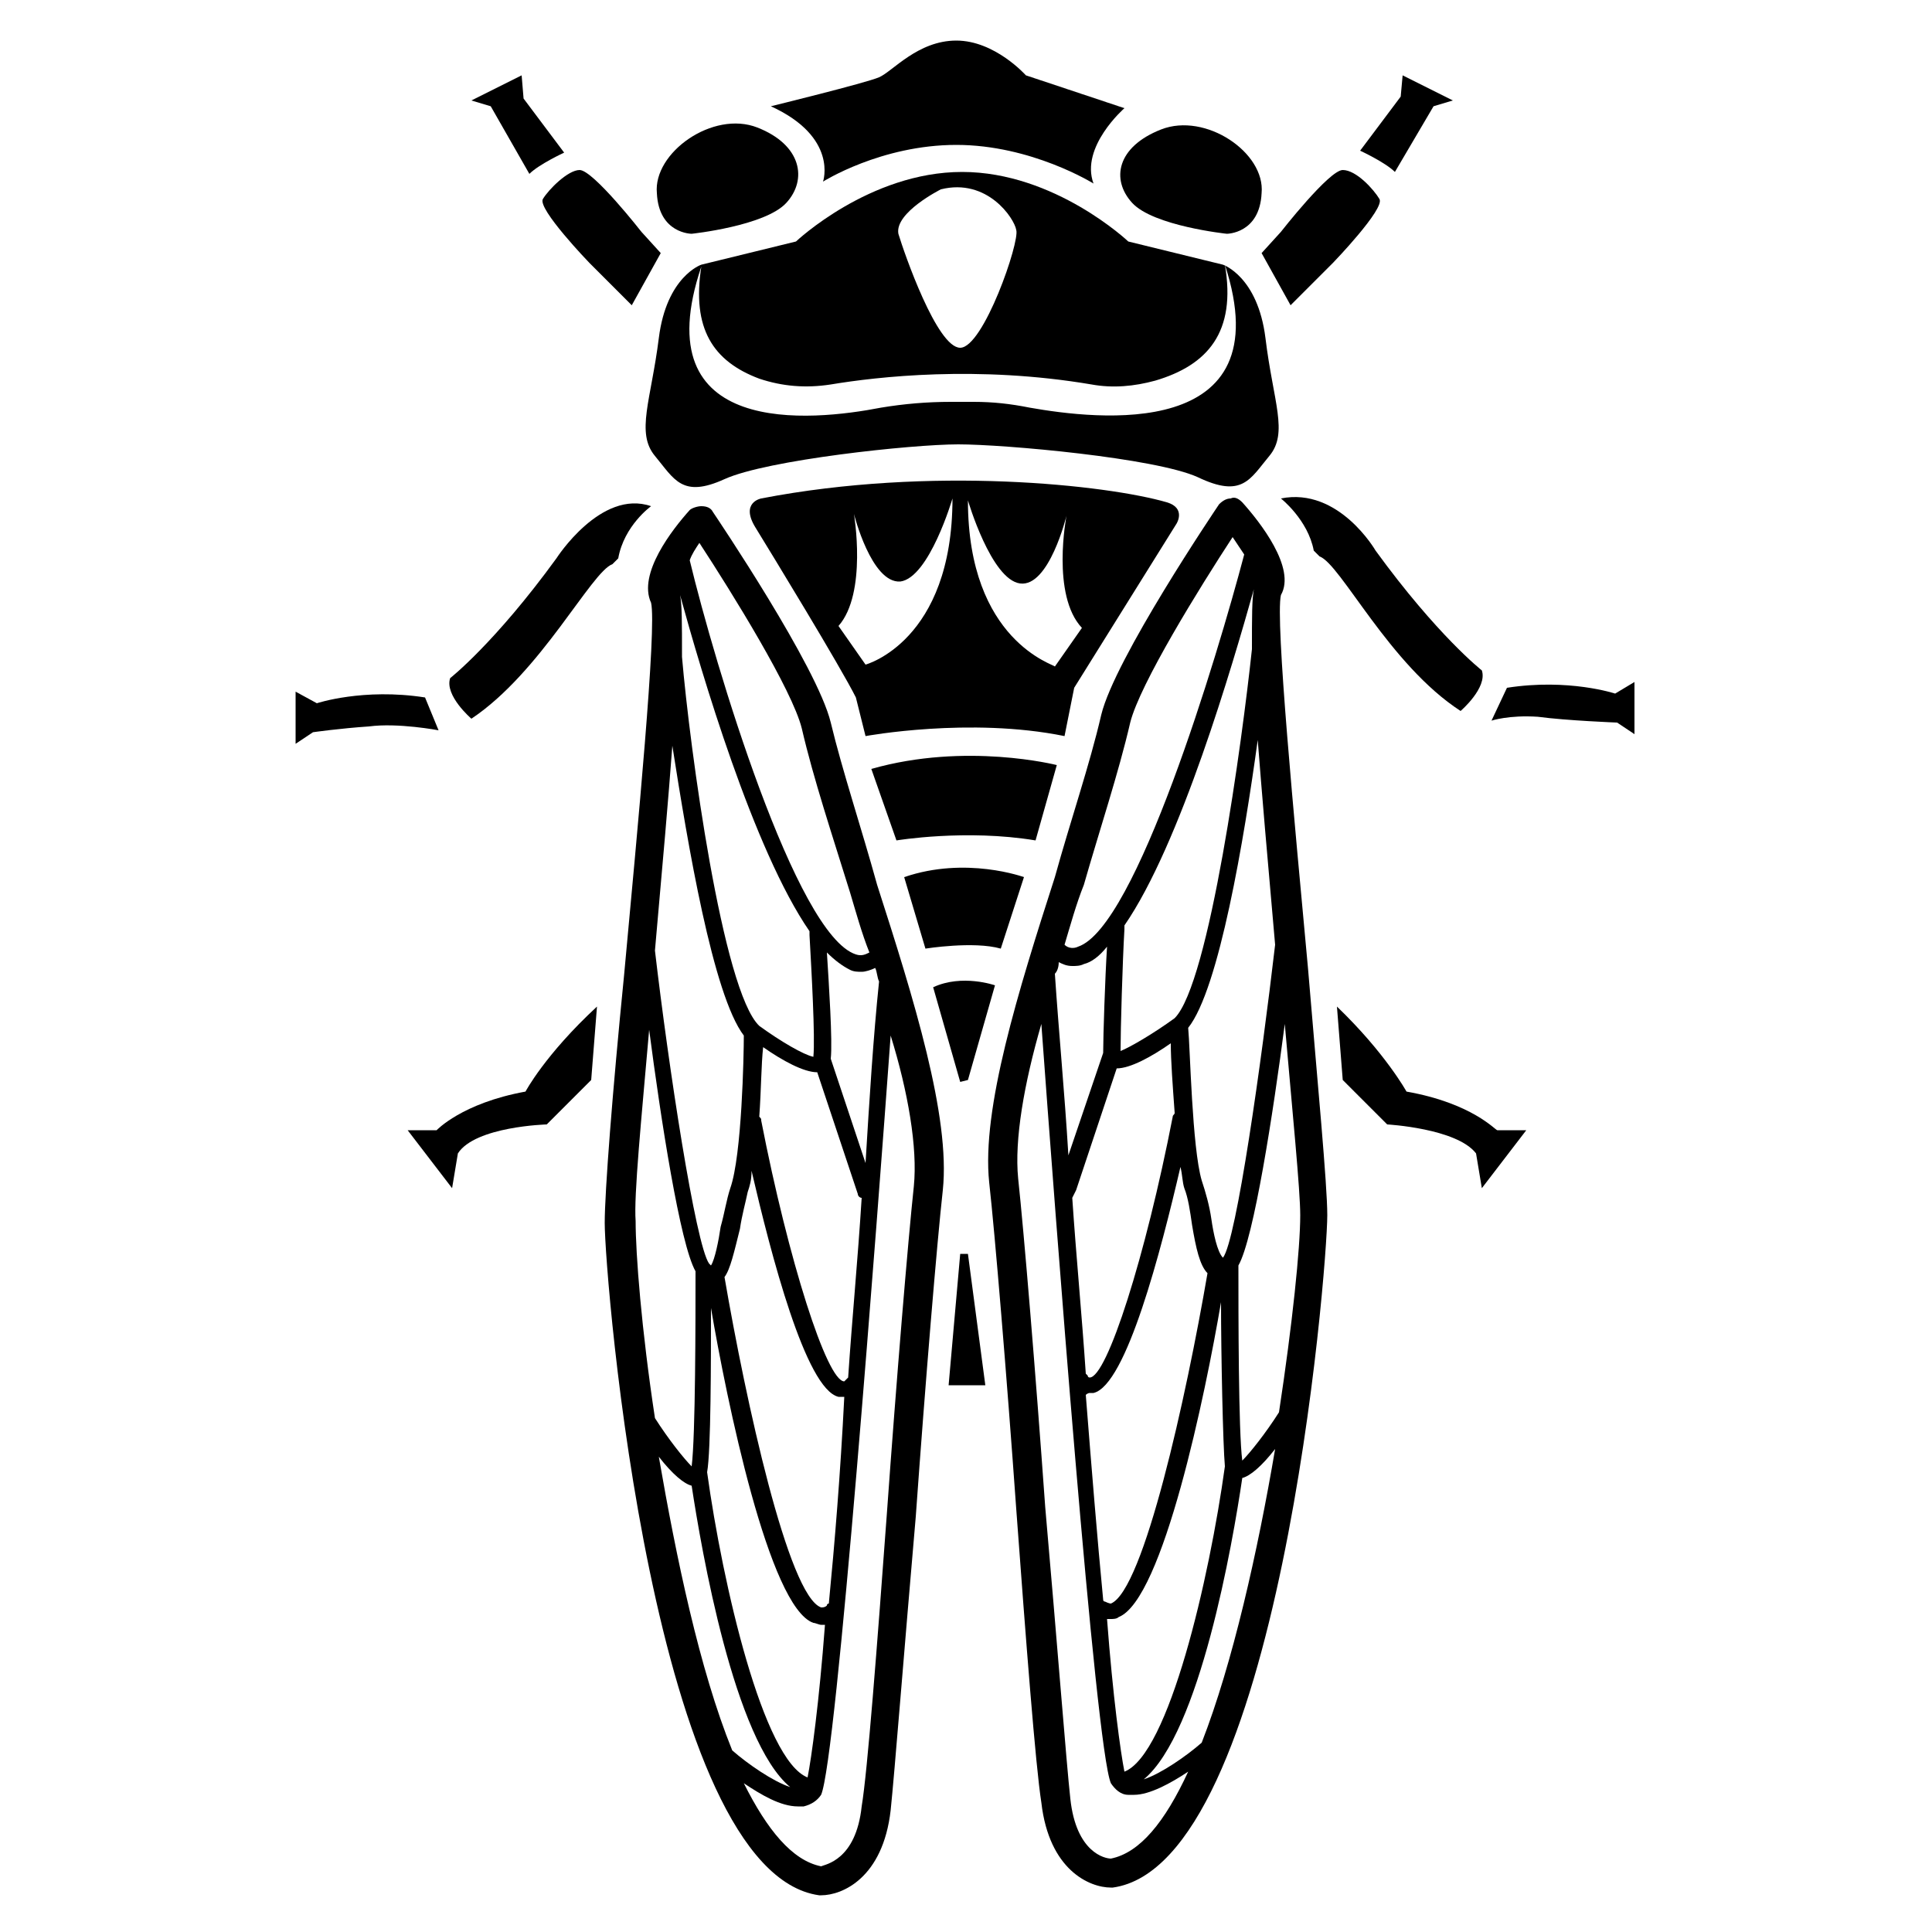 <svg xmlns="http://www.w3.org/2000/svg" xmlns:xlink="http://www.w3.org/1999/xlink" version="1.1" x="0px" y="0px" viewBox="0 0 100 100" style="enable-background:new 0 0 100 100;" xml:space="preserve"><g><path d="M65.7,23.6c1-1.2,0.2-2.8-0.2-6.1c-0.4-3.2-2.2-3.8-2.2-3.8c0,0,0,0,0,0l-4.9-1.2c0,0-3.8-3.6-8.6-3.6v0c0,0,0,0,0,0   c0,0,0,0,0,0v0c-4.8,0-8.6,3.6-8.6,3.6l-4.9,1.2c0,0,0,0,0,0c0,0-1.8,0.6-2.2,3.8c-0.4,3.2-1.2,4.9-0.2,6.1c1,1.2,1.4,2.2,3.6,1.2   c2.2-1,9.7-1.8,12.1-1.8c2.4,0,10.2,0.7,12.4,1.7C64.3,25.8,64.7,24.8,65.7,23.6z M48.7,9.8c2.4-0.6,3.8,1.5,3.9,2.1   c0.2,0.6-1.7,6.1-2.9,6.1c-1.2,0-2.9-4.9-3.2-5.9C46.3,11,48.7,9.8,48.7,9.8z M53.3,21.1c-1-0.2-1.9-0.3-2.9-0.3l-1.2,0   c-1.2,0-2.4,0.1-3.6,0.3c-3.6,0.7-12.3,1.6-9.3-7.3c-0.5,3.2,0.6,4.9,3,5.8c1.2,0.4,2.4,0.5,3.7,0.3c2.4-0.4,7.6-1,13.5,0   c1.1,0.2,2.2,0.1,3.3-0.2c2.7-0.8,4.2-2.5,3.6-6C66.4,22.9,56.7,21.7,53.3,21.1z"/><path d="M66.3,30.8c0.8-1.4-1.1-3.8-2-4.8c-0.2-0.2-0.4-0.3-0.6-0.2c-0.2,0-0.4,0.1-0.6,0.3c-0.2,0.3-5.4,8-6.1,10.9   c-0.6,2.6-1.6,5.5-2.4,8.4c-1.9,5.9-3.8,12-3.4,15.8c0.3,2.7,0.9,9.9,1.4,16.9c0.5,6.8,1,13.3,1.3,15.2c0.4,3.5,2.5,4.4,3.6,4.4   c0,0,0.1,0,0.1,0c8.6-1.2,11.1-32,11.1-34.8c0-1.6-0.5-6.8-1-12.8C67,42.5,66,32.1,66.3,30.8z M62.2,90.2c-0.8,0.7-2.1,1.6-3,1.9   c2.9-2.4,4.6-12.2,5.1-15.6c0.4-0.1,1-0.6,1.7-1.5C65.1,80.3,63.8,86.1,62.2,90.2z M54.8,49.8c0.2,0.1,0.4,0.2,0.7,0.2   c0.2,0,0.4,0,0.6-0.1c0.4-0.1,0.8-0.4,1.2-0.9c-0.1,1.6-0.2,4.6-0.2,5.5l-1.8,5.3c-0.2-3.3-0.5-6.4-0.7-9.4   C54.7,50.3,54.8,50.1,54.8,49.8z M65,30.1C65,30.1,64.9,30.1,65,30.1c0,0,0-0.1,0-0.1C65,30,65,30.1,65,30.1z M64.8,33.6   C64.8,33.6,64.8,33.7,64.8,33.6c-0.5,4.7-2.2,17.3-4,19.1c-1.1,0.8-2.3,1.5-2.8,1.7c0-1.1,0.1-4.6,0.2-6.3c0-0.1,0-0.1,0-0.2   c2.9-4.2,5.6-13.5,6.7-17.4C64.8,31,64.8,31.9,64.8,33.6z M55.7,61.6l2.1-6.3c0,0,0,0,0,0c0.7,0,1.8-0.6,2.8-1.3   c0,0.9,0.1,2.2,0.2,3.6c0,0.1-0.1,0.1-0.1,0.2c-1.4,7.2-3.4,13.5-4.3,13.5c0,0,0,0,0,0c0,0-0.1,0-0.1-0.1c0,0,0,0-0.1-0.1   c-0.2-3-0.5-6.1-0.7-9.1C55.6,61.8,55.6,61.8,55.7,61.6z M56.4,72.1c0.1,0,0.1,0,0.2,0c1.7-0.4,3.5-7.4,4.5-11.7   c0.1,0.4,0.1,0.8,0.2,1.1c0.2,0.5,0.3,1.2,0.4,1.9c0.2,1.2,0.4,2.1,0.8,2.5c-1.1,6.4-3.3,16.4-5,17.1c0,0-0.1,0-0.3-0.1   c0,0-0.1,0-0.1-0.1c-0.3-3.1-0.6-6.8-0.9-10.6C56.3,72.1,56.4,72.1,56.4,72.1z M57.5,83.8c0.1,0,0.3,0,0.4-0.1   c2.3-0.9,4.5-11.6,5.3-16.3c0,2.7,0.1,7.4,0.2,8.5c-0.8,5.8-2.9,14.9-5.2,15.8c-0.2-1-0.6-3.9-0.9-7.9   C57.4,83.8,57.4,83.8,57.5,83.8z M63.3,65.1C63.3,65.1,63.2,65.2,63.3,65.1C63.2,65.2,63.2,65.2,63.3,65.1c-0.3-0.3-0.5-1.3-0.6-2   c-0.1-0.7-0.3-1.4-0.5-2c-0.5-1.7-0.6-6.9-0.7-7.9c1.6-2,2.9-9.8,3.6-14.9c0.2,2.6,0.5,6.1,0.9,10.6C65.3,54.9,64,64.2,63.3,65.1z    M58.5,37.4c0.5-2,3.6-7,5.3-9.6c0.2,0.3,0.4,0.6,0.6,0.9C63,34,58.8,48,55.8,49c-0.2,0.1-0.5,0.1-0.7-0.1c0.3-1,0.6-2.1,1-3.1   C56.9,43,57.9,40,58.5,37.4z M57.5,96.2c-0.3,0-1.8-0.3-2.1-3.1c-0.2-1.8-0.7-8.3-1.3-15.1c-0.5-7-1.1-14.2-1.4-17   c-0.2-2,0.3-4.9,1.2-8c0.7,9.6,2.8,37.5,3.6,39.3c0,0,0,0,0,0c0,0,0,0,0,0c0.2,0.3,0.5,0.6,0.9,0.6c0.1,0,0.2,0,0.3,0   c0.8,0,1.9-0.6,2.8-1.2C60.3,94.3,59,95.9,57.5,96.2z M66.2,73.1c-0.7,1.1-1.5,2.1-1.9,2.5c-0.2-1.5-0.2-7.6-0.2-10.1   c0.8-1.4,1.8-7.9,2.4-12.5c0.4,4.6,0.8,8.6,0.8,9.9C67.3,64.6,66.9,68.5,66.2,73.1z"/><path d="M43,37.4c-0.7-2.9-5.9-10.6-6.1-10.9c-0.1-0.2-0.3-0.3-0.6-0.3c-0.2,0-0.5,0.1-0.6,0.2c-0.9,1-2.7,3.3-2,4.8   c0.3,1.3-0.7,11.7-1.4,19.3c-0.6,6-1,11.2-1,12.8c0,2.8,2.5,33.6,11.1,34.8c0,0,0.1,0,0.1,0c1.1,0,3.2-0.9,3.6-4.4   c0.2-1.9,0.7-8.3,1.3-15.2c0.5-7,1.1-14.2,1.4-16.9c0.4-3.8-1.5-9.9-3.4-15.8C44.6,42.9,43.6,39.9,43,37.4z M34.1,75.4   c0.7,0.9,1.3,1.4,1.7,1.5c0.5,3.3,2.2,13.2,5.1,15.6c-0.9-0.3-2.2-1.2-3-1.9C36.2,86.4,35,80.6,34.1,75.4z M35.1,30.3   c0,0.1,0,0.1,0,0.2c0,0,0,0,0-0.1C35.1,30.4,35.1,30.3,35.1,30.3z M35.2,30.8c1.1,4,3.8,13.2,6.7,17.4c0,0.1,0,0.1,0,0.2   c0.1,1.8,0.3,5.3,0.2,6.3c-0.5-0.1-1.7-0.8-2.8-1.6c-1.9-1.8-3.6-14.4-4-19.1c0,0,0,0,0,0C35.3,32.2,35.3,31.3,35.2,30.8z    M38.5,53.6c0,1-0.1,6.2-0.7,7.9c-0.2,0.6-0.3,1.3-0.5,2c-0.1,0.7-0.3,1.7-0.5,2c0,0,0,0,0,0c0,0,0,0-0.1-0.1   c-0.7-1-2.1-10.2-2.8-16.2c0.4-4.5,0.7-7.9,0.9-10.6C35.6,43.7,36.9,51.5,38.5,53.6z M41.8,92c-2.3-0.9-4.4-10-5.2-15.8   c0.2-1.1,0.2-5.8,0.2-8.5c0.8,4.7,3,15.5,5.3,16.3c0.1,0,0.3,0.1,0.4,0.1c0.1,0,0.1,0,0.2,0C42.4,88.1,42,91,41.8,92z M42.9,83   c0,0-0.1,0-0.1,0.1c-0.1,0.1-0.2,0.1-0.3,0.1c-1.7-0.6-3.9-10.7-5-17.1c0.3-0.4,0.5-1.3,0.8-2.5c0.1-0.7,0.3-1.4,0.4-1.9   c0.1-0.3,0.2-0.6,0.2-1.1c1,4.3,2.8,11.3,4.5,11.7c0.1,0,0.1,0,0.2,0c0,0,0.1,0,0.1,0C43.5,76.3,43.2,79.9,42.9,83z M43.9,71.3   C43.9,71.3,43.8,71.4,43.9,71.3c-0.2,0.2-0.2,0.2-0.2,0.2c0,0,0,0,0,0c-0.9,0-2.9-6.3-4.3-13.5c0-0.1,0-0.1-0.1-0.2   c0.1-1.4,0.1-2.7,0.2-3.6c1,0.7,2.1,1.3,2.8,1.3c0,0,0,0,0,0l2.1,6.3c0,0.1,0.1,0.2,0.2,0.2C44.4,65.2,44.1,68.3,43.9,71.3z    M44.8,60.2L43,54.8c0.1-0.9-0.1-3.9-0.2-5.5c0.4,0.4,0.8,0.7,1.2,0.9c0.2,0.1,0.4,0.1,0.6,0.1c0.2,0,0.5-0.1,0.7-0.2   c0.1,0.2,0.1,0.5,0.2,0.7C45.2,53.7,45,56.9,44.8,60.2z M36.2,28.1c1.7,2.6,4.8,7.6,5.3,9.6c0.6,2.6,1.6,5.6,2.5,8.5   c0.3,1,0.6,2.1,1,3.1c-0.2,0.1-0.4,0.2-0.7,0.1c-3.1-1-7.3-15-8.6-20.4C35.8,28.7,36,28.4,36.2,28.1z M33.6,53.3   c0.6,4.6,1.6,11.1,2.4,12.5c0,2.5,0,8.5-0.2,10.1c-0.4-0.4-1.2-1.4-1.9-2.5c-0.7-4.6-1-8.5-1-10.2C32.8,61.9,33.2,57.9,33.6,53.3z    M47.3,61.4c-0.3,2.8-0.9,10-1.4,17c-0.5,6.8-1,13.3-1.3,15.1c-0.3,2.8-1.9,3-2.1,3.1c-1.5-0.3-2.8-1.9-4-4.3   c0.9,0.6,1.9,1.2,2.8,1.2c0.1,0,0.2,0,0.3,0c0.4-0.1,0.7-0.3,0.9-0.6c0,0,0,0,0,0c0,0,0,0,0,0c0.8-1.8,2.9-29.7,3.6-39.3   C47,56.5,47.5,59.4,47.3,61.4z"/><path d="M35.8,12.1c0,0,3.8-0.4,4.9-1.6s0.8-3-1.5-3.9S33.8,7.9,34,10C34.1,12.1,35.8,12.1,35.8,12.1z"/><path d="M58.6,10.5c1.1,1.2,4.9,1.6,4.9,1.6s1.7,0,1.8-2.1c0.2-2.1-2.9-4.2-5.2-3.3S57.5,9.3,58.6,10.5z"/><path d="M42.6,9.4c0,0,3-1.9,6.9-1.9s7.1,2,7.1,2c-0.7-1.9,1.6-3.9,1.6-3.9l-5.1-1.7c0,0-1.6-1.8-3.6-1.8c-2,0-3.3,1.6-4,1.9   c-0.7,0.3-5.6,1.5-5.6,1.5C43.4,7.1,42.6,9.4,42.6,9.4z"/><path d="M54.7,39.6c0,0-4.7-1.2-9.6,0.2l1.3,3.7c0,0,3.6-0.6,7.2,0L54.7,39.6z"/><path d="M53,45.4c0,0-3-1.1-6.2,0l1.1,3.7c0,0,2.5-0.4,3.9,0L53,45.4z"/><path d="M48.3,51.1l1.4,4.9l0.4-0.1l1.4-4.9C51.5,51,49.8,50.4,48.3,51.1z"/><polygon points="49.7,64.9 49.1,71.7 51,71.7 50.1,64.9  "/><path d="M55.6,35.6l5.3-8.5c0,0,0.5-0.8-0.5-1.1c-3.1-0.9-12.2-1.9-21-0.2c0,0-1.1,0.2-0.3,1.5c0.8,1.3,4.4,7.2,5.2,8.8l0.5,2   c0,0,5.4-1,10.3,0L55.6,35.6z M44.8,34.4l-1.4-2c1.5-1.7,0.8-5.8,0.8-5.8s0.9,3.6,2.4,3.5c1.5-0.2,2.7-4.3,2.7-4.3   C49.3,33.2,44.8,34.4,44.8,34.4z M50.1,25.9c0,0,1.2,4.1,2.7,4.3c1.5,0.2,2.4-3.5,2.4-3.5s-0.8,4.1,0.8,5.8l-1.4,2   C54.6,34.4,50.1,33.2,50.1,25.9z"/><path d="M75.6,36.8c0,0,1.4-1.2,1.1-2.1c0,0-2.3-1.8-5.5-6.2c0,0-1.9-3.3-4.9-2.7c0,0,1.4,1.1,1.7,2.7l0.3,0.3   C69.4,29.2,71.9,34.4,75.6,36.8z"/><path d="M83.6,35.9c0,0-2.4-0.8-5.6-0.3l-0.8,1.7c0,0,0.9-0.3,2.4-0.2c1.5,0.2,4.1,0.3,4.1,0.3l0.9,0.6v-2.7L83.6,35.9z"/><path d="M32,28.9c0.3-1.7,1.7-2.7,1.7-2.7c-2.6-0.9-4.9,2.7-4.9,2.7c-3.2,4.4-5.5,6.2-5.5,6.2c-0.3,0.9,1.1,2.1,1.1,2.1   c3.6-2.4,6.2-7.6,7.3-8L32,28.9z"/><path d="M22,36.1c-3.2-0.5-5.6,0.3-5.6,0.3l-1.1-0.6v2.7l0.9-0.6c0,0,1.4-0.2,2.9-0.3c1.5-0.2,3.6,0.2,3.6,0.2L22,36.1z"/><path d="M72.8,56.5c0,0-1.1-2-3.6-4.4l0.3,3.8l2.3,2.3c0,0,3.6,0.2,4.6,1.5l0.3,1.8l2.3-3h-1.5C77.4,58.5,76.2,57.1,72.8,56.5z"/><path d="M27.2,56.5c-3.3,0.6-4.6,2-4.6,2h-1.5l2.3,3l0.3-1.8c0.9-1.4,4.6-1.5,4.6-1.5l2.3-2.3l0.3-3.8   C28.2,54.6,27.2,56.5,27.2,56.5z"/><path d="M28.1,10.3c-0.3,0.5,2.4,3.3,2.4,3.3l2.2,2.2l1.5-2.7l-1-1.1c0,0-2.5-3.2-3.2-3.2C29.4,8.8,28.4,9.8,28.1,10.3z"/><path d="M27.4,9c0.5-0.5,1.8-1.1,1.8-1.1l-2.1-2.8L27,3.9l-2.6,1.3l1,0.3L27.4,9z"/><path d="M69,13.6c0,0,2.7-2.8,2.4-3.3c-0.3-0.5-1.2-1.5-1.9-1.5c-0.7,0-3.2,3.2-3.2,3.2l-1,1.1l1.5,2.7L69,13.6z"/><path d="M74.2,5.5l1-0.3l-2.6-1.3L72.5,5l-2.1,2.8c0,0,1.3,0.6,1.8,1.1L74.2,5.5z"/></g></svg>